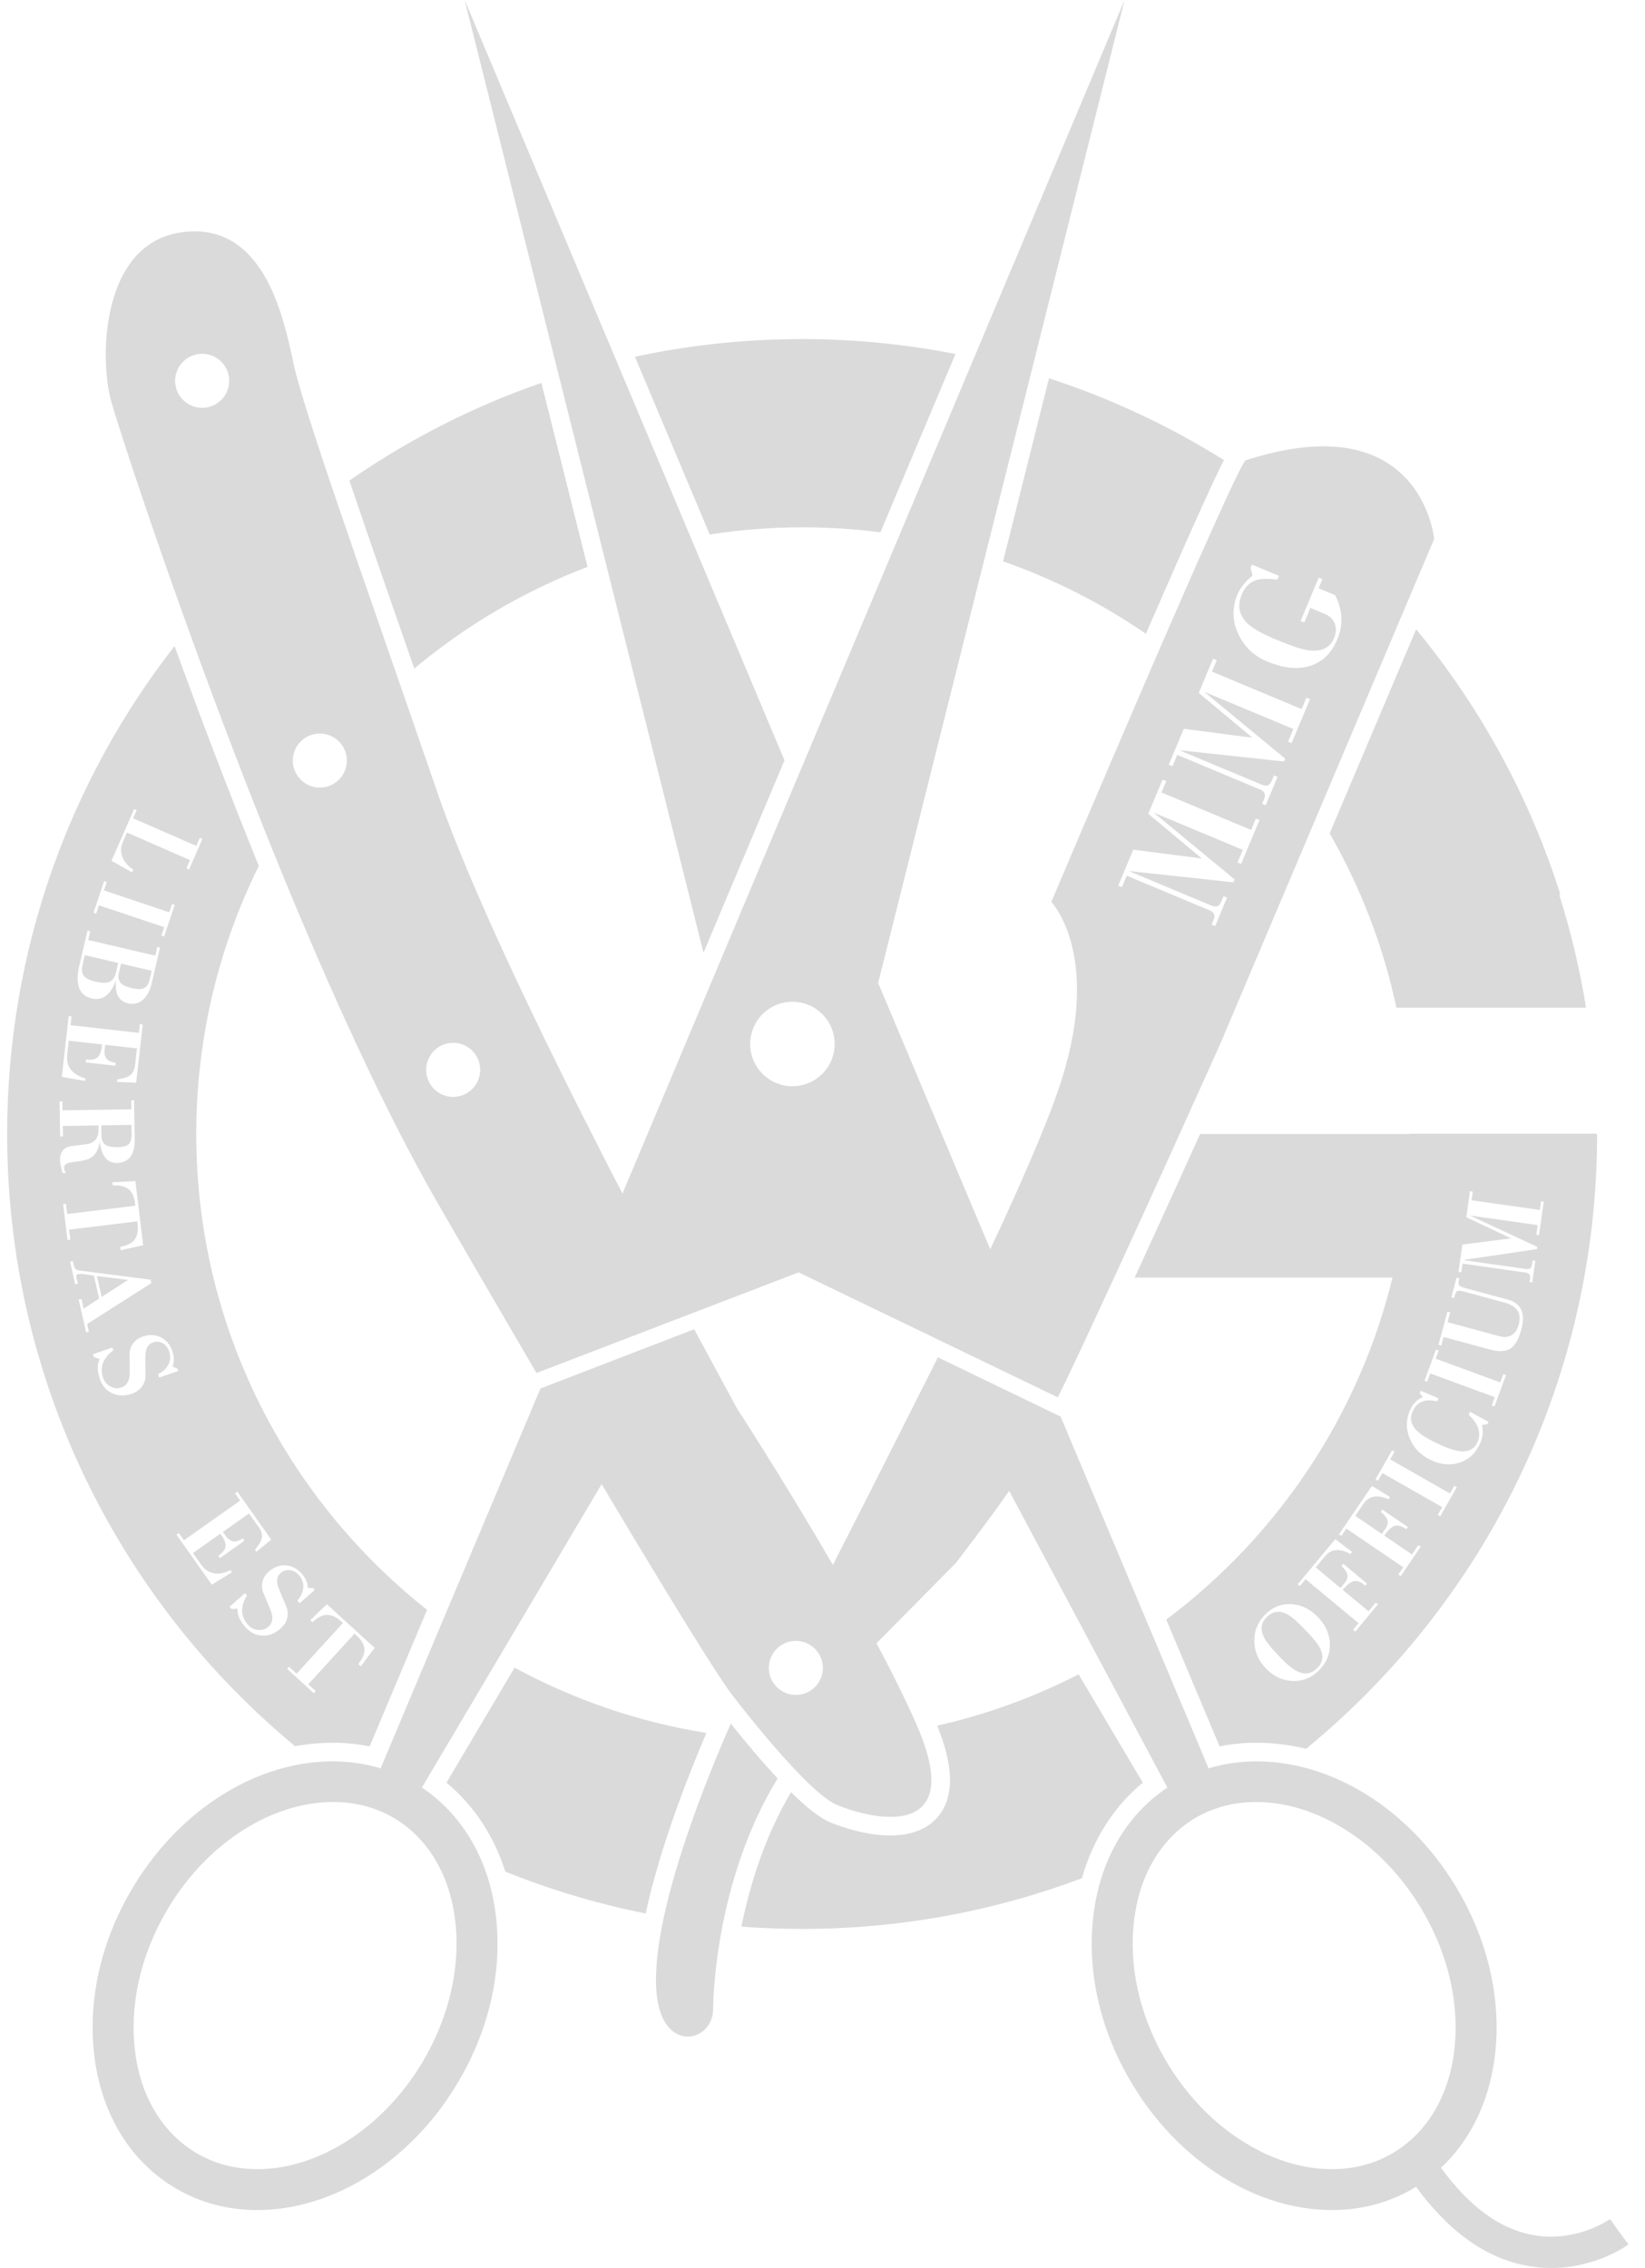 <svg width="66" height="91" viewBox="0 0 66 91" fill="none" xmlns="http://www.w3.org/2000/svg">
<path fill-rule="evenodd" clip-rule="evenodd" d="M50.837 26.539C51.492 26.812 52.066 26.873 52.557 26.72C53.054 26.567 53.419 26.214 53.652 25.657C53.899 25.067 53.871 24.475 53.569 23.881L52.904 23.603L53.056 23.24L52.908 23.178L52.183 24.914L52.331 24.976L52.575 24.392L53.159 24.636C53.357 24.718 53.488 24.849 53.554 25.027C53.62 25.205 53.609 25.398 53.522 25.606C53.352 26.012 52.996 26.171 52.452 26.085C52.198 26.046 51.776 25.904 51.184 25.656C50.64 25.429 50.265 25.216 50.056 25.018C49.712 24.692 49.634 24.305 49.822 23.854C49.949 23.551 50.143 23.358 50.405 23.276C50.594 23.216 50.876 23.211 51.25 23.259L51.314 23.106L50.227 22.652L50.176 22.773L50.253 23.096C49.965 23.327 49.762 23.582 49.646 23.86C49.43 24.377 49.439 24.895 49.672 25.416C49.905 25.937 50.294 26.311 50.837 26.539ZM51.679 29.757L51.822 29.817L52.559 28.054L52.416 27.995L52.224 28.452L48.627 26.949L48.819 26.491L48.67 26.429L48.096 27.803L50.248 29.599L47.495 29.242L46.892 30.684L47.041 30.745L47.232 30.288L50.547 31.673C50.741 31.754 50.797 31.884 50.717 32.061L50.638 32.249L50.781 32.309L51.257 31.17L51.114 31.111C51.105 31.13 51.09 31.167 51.067 31.222C51.056 31.249 51.047 31.27 51.04 31.287C51.033 31.305 51.028 31.317 51.025 31.323C50.98 31.431 50.926 31.495 50.863 31.515C50.8 31.535 50.71 31.52 50.593 31.471L47.31 30.1L51.514 30.554L51.563 30.439L48.315 27.757L51.891 29.251L51.679 29.757ZM49.653 34.606L49.796 34.665L50.533 32.903L50.39 32.843L50.198 33.301L46.601 31.797L46.793 31.34L46.645 31.278L46.07 32.652L48.222 34.447L45.468 34.091L44.866 35.532L45.014 35.594L45.206 35.136L48.52 36.522C48.715 36.603 48.771 36.732 48.69 36.909L48.612 37.097L48.755 37.157L49.23 36.019L49.088 35.959C49.079 35.979 49.064 36.017 49.041 36.071L48.999 36.172C48.954 36.279 48.9 36.343 48.837 36.363C48.774 36.383 48.684 36.369 48.567 36.32L45.285 34.948L49.488 35.403L49.536 35.287L46.288 32.605L49.864 34.1L49.653 34.606ZM31.794 40.195C30.858 40.195 30.099 40.954 30.099 41.89C30.099 42.825 30.858 43.584 31.794 43.584C32.73 43.584 33.488 42.825 33.488 41.89C33.488 40.954 32.73 40.195 31.794 40.195ZM18.112 41.845C17.514 41.884 17.062 42.4 17.101 42.998C17.139 43.596 17.656 44.048 18.253 44.01C18.85 43.969 19.303 43.454 19.264 42.856C19.225 42.259 18.709 41.806 18.112 41.845ZM12.754 29.436C12.156 29.48 11.707 29.999 11.75 30.596C11.794 31.193 12.313 31.642 12.91 31.599C13.507 31.555 13.955 31.037 13.913 30.439C13.869 29.842 13.35 29.393 12.754 29.436ZM8.031 14.198C7.434 14.242 6.986 14.761 7.029 15.358C7.072 15.955 7.592 16.404 8.189 16.361C8.786 16.318 9.235 15.798 9.192 15.201C9.148 14.604 8.629 14.155 8.031 14.198ZM42.18 36.189C42.18 36.189 49.632 18.579 49.984 18.466C51.207 18.072 52.233 17.909 53.093 17.909C57.207 17.909 57.54 21.627 57.54 21.627L48.988 41.816C48.988 41.816 45.149 50.397 42.856 55.216L42.842 55.244C42.831 55.268 42.82 55.292 42.809 55.315C42.793 55.347 42.778 55.379 42.764 55.41L42.763 55.408L42.443 56.068L36.572 53.236L35.989 52.955L32.042 51.052L28.32 52.482L27.282 52.88L21.525 55.091L21.297 54.701L21.255 54.628L21.225 54.577C19.279 51.248 17.764 48.624 17.764 48.624C11.518 37.948 4.966 17.926 4.463 16.108C3.96 14.289 4.094 9.736 7.31 9.317C7.481 9.295 7.646 9.284 7.805 9.284C10.611 9.284 11.369 12.656 11.77 14.558C12.085 16.051 13.64 20.525 15.527 25.955C16.18 27.834 16.873 29.828 17.568 31.852C18.867 35.635 21.685 41.467 24.262 46.509L24.974 47.891L45.12 0L35.233 39.438L35.716 40.586L39.729 50.125L40.196 49.127C41.268 46.796 42.167 44.685 42.603 43.299C44.186 38.269 42.18 36.189 42.18 36.189ZM18.642 0L31.475 30.507L28.226 38.229L18.642 0ZM28.475 21.446C29.695 21.256 30.944 21.158 32.217 21.158C33.27 21.158 34.306 21.228 35.324 21.358L38.309 14.265L38.334 14.203C36.343 13.813 34.288 13.605 32.183 13.605C29.882 13.605 27.638 13.851 25.474 14.314L25.507 14.391L28.475 21.446ZM42.072 15.237L40.245 22.523C42.293 23.241 44.218 24.221 45.975 25.43C46.762 23.619 47.419 22.123 47.934 20.976C48.501 19.712 48.845 18.964 49.081 18.512C49.09 18.495 49.099 18.479 49.107 18.462C46.93 17.096 44.575 15.99 42.087 15.177L42.072 15.237ZM56.798 25.295L53.348 33.438C54.58 35.587 55.497 37.939 56.026 40.432H57.464H63.633C63.385 38.879 63.022 37.365 62.558 35.895H62.606C61.364 31.961 59.378 28.36 56.818 25.248L56.798 25.295ZM9.209 64.472L9.287 64.56L9.531 64.548C9.517 64.787 9.624 65.035 9.85 65.291C10.037 65.503 10.262 65.615 10.525 65.626C10.788 65.637 11.028 65.546 11.248 65.352C11.504 65.127 11.593 64.855 11.517 64.537C11.417 64.299 11.335 64.101 11.27 63.944L11.192 63.757C11.074 63.473 11.097 63.261 11.257 63.119C11.366 63.024 11.489 62.984 11.628 63C11.767 63.016 11.887 63.082 11.989 63.196C12.12 63.344 12.179 63.51 12.168 63.694C12.156 63.878 12.076 64.054 11.929 64.223L12.023 64.328L12.629 63.793L12.565 63.721L12.348 63.713C12.348 63.515 12.269 63.327 12.114 63.15C11.927 62.939 11.712 62.824 11.468 62.807C11.224 62.791 10.996 62.875 10.786 63.06C10.544 63.274 10.462 63.535 10.54 63.846C10.684 64.19 10.791 64.447 10.863 64.619C10.975 64.9 10.944 65.118 10.77 65.271C10.655 65.373 10.516 65.416 10.354 65.401C10.192 65.385 10.057 65.317 9.949 65.193C9.652 64.858 9.638 64.465 9.906 64.014L9.828 63.925L9.209 64.472ZM7.175 61.513L7.081 61.578L8.499 63.584L9.308 63.086L9.247 62.999C8.741 63.246 8.345 63.168 8.06 62.765L7.742 62.316L8.84 61.539L8.889 61.608C9.014 61.784 9.066 61.935 9.046 62.06C9.027 62.185 8.932 62.305 8.762 62.421L8.828 62.514L9.809 61.819L9.744 61.727C9.586 61.824 9.455 61.864 9.35 61.845C9.244 61.827 9.142 61.747 9.041 61.605L8.943 61.467L9.991 60.726L10.384 61.281C10.5 61.446 10.537 61.603 10.495 61.753C10.465 61.857 10.377 61.999 10.231 62.18L10.29 62.263L10.882 61.775L9.523 59.852L9.43 59.918L9.635 60.209L7.38 61.804L7.175 61.513ZM6.76 54.742C6.681 54.908 6.54 55.041 6.339 55.141L6.386 55.274L7.15 55.008L7.118 54.916L6.921 54.828C6.996 54.644 6.994 54.44 6.917 54.218C6.825 53.952 6.669 53.765 6.449 53.656C6.23 53.548 5.988 53.539 5.723 53.631C5.418 53.737 5.243 53.948 5.198 54.265C5.2 54.637 5.202 54.916 5.203 55.102C5.2 55.405 5.089 55.594 4.87 55.67C4.724 55.722 4.579 55.709 4.435 55.633C4.291 55.558 4.192 55.442 4.139 55.288C3.992 54.865 4.129 54.496 4.547 54.179L4.508 54.068L3.728 54.339L3.768 54.45L3.997 54.532C3.894 54.748 3.898 55.017 4.01 55.34C4.103 55.607 4.269 55.796 4.508 55.906C4.747 56.016 5.005 56.022 5.281 55.926C5.602 55.815 5.788 55.598 5.838 55.276L5.837 54.994C5.836 54.755 5.835 54.567 5.834 54.429C5.833 54.123 5.934 53.935 6.138 53.864C6.273 53.817 6.402 53.827 6.525 53.895C6.647 53.963 6.734 54.069 6.784 54.214C6.849 54.4 6.841 54.576 6.76 54.742ZM3.157 52.144L3.455 53.458L3.566 53.433L3.496 53.126L6.073 51.482L6.041 51.345L3.314 50.995C3.18 50.978 3.097 50.961 3.063 50.942C3.013 50.911 2.976 50.84 2.952 50.729L2.922 50.598L2.811 50.623L3.018 51.533L3.129 51.508C3.107 51.444 3.091 51.388 3.081 51.34C3.05 51.21 3.063 51.139 3.117 51.127C3.196 51.108 3.304 51.111 3.441 51.133C3.565 51.154 3.674 51.172 3.769 51.188L3.977 52.105L3.355 52.507L3.268 52.119L3.157 52.144ZM2.646 48.297L2.533 48.311L2.708 49.755L2.821 49.742L2.772 49.339L5.506 49.006L5.519 49.109C5.551 49.38 5.514 49.588 5.404 49.734C5.294 49.879 5.101 49.979 4.824 50.032L4.84 50.163L5.745 49.965L5.432 47.39L4.509 47.439L4.524 47.562C4.805 47.548 5.016 47.598 5.157 47.713C5.299 47.828 5.386 48.017 5.418 48.281L5.43 48.378L2.696 48.71L2.646 48.297ZM3.557 45.897L2.804 45.994C2.535 46.06 2.402 46.246 2.408 46.548C2.409 46.663 2.445 46.837 2.513 47.068L2.635 47.066C2.594 46.986 2.573 46.911 2.572 46.842C2.57 46.726 2.682 46.656 2.908 46.63C3.239 46.593 3.459 46.548 3.566 46.497C3.813 46.377 3.959 46.143 4.001 45.794C4.066 46.379 4.296 46.667 4.69 46.661C5.177 46.653 5.415 46.332 5.405 45.699L5.38 44.147L5.266 44.15L5.272 44.507L2.51 44.552L2.504 44.195L2.39 44.196L2.413 45.599L2.527 45.597L2.52 45.179L3.949 45.156L3.952 45.319C3.957 45.634 3.826 45.826 3.557 45.897ZM2.869 40.78L2.756 40.767L2.48 43.207L3.415 43.373L3.427 43.269C2.885 43.115 2.641 42.794 2.697 42.303L2.759 41.757L4.095 41.907L4.086 41.992C4.061 42.206 4 42.353 3.903 42.433C3.804 42.513 3.654 42.541 3.45 42.513L3.437 42.627L4.632 42.761L4.644 42.648C4.462 42.616 4.338 42.559 4.271 42.475C4.206 42.391 4.182 42.263 4.201 42.09L4.22 41.921L5.495 42.066L5.419 42.742C5.396 42.942 5.318 43.084 5.187 43.168C5.096 43.225 4.936 43.273 4.707 43.311L4.695 43.412L5.463 43.443L5.727 41.103L5.614 41.09L5.573 41.443L2.829 41.134L2.869 40.78ZM3.621 37.367L3.51 37.341L3.175 38.775C3.092 39.133 3.093 39.422 3.178 39.643C3.263 39.864 3.43 40.003 3.678 40.062C4.114 40.163 4.437 39.923 4.647 39.342C4.632 39.587 4.653 39.778 4.709 39.913C4.784 40.093 4.928 40.208 5.141 40.258C5.39 40.316 5.602 40.254 5.779 40.073C5.923 39.925 6.026 39.718 6.088 39.452L6.421 38.02L6.31 37.994L6.229 38.344L3.538 37.717L3.621 37.367ZM4.285 35.389L4.178 35.352L3.751 36.621L3.859 36.658L3.971 36.324L6.59 37.203L6.477 37.537L6.585 37.573L7.011 36.304L6.904 36.268L6.791 36.605L4.171 35.726L4.285 35.389ZM5.486 32.508L5.381 32.462L4.474 34.539L5.298 35.003L5.348 34.889C5.131 34.748 4.985 34.579 4.909 34.381C4.834 34.184 4.841 33.984 4.929 33.78L5.093 33.405L7.624 34.511L7.48 34.842L7.585 34.887L8.121 33.66L8.017 33.615L7.874 33.941L5.343 32.834L5.486 32.508ZM14.474 66.859L15.032 66.118L13.115 64.369L12.447 65.009L12.539 65.092C12.742 64.899 12.935 64.799 13.117 64.793C13.3 64.788 13.489 64.875 13.685 65.055L13.758 65.121L11.901 67.154L11.594 66.874L11.517 66.958L12.591 67.939L12.668 67.854L12.368 67.581L14.225 65.547L14.301 65.617C14.503 65.801 14.61 65.984 14.622 66.166C14.633 66.347 14.551 66.549 14.376 66.769L14.474 66.859ZM13.337 69.925C12.878 69.925 12.419 69.965 11.961 70.042C11.935 70.046 11.908 70.052 11.882 70.057L11.839 70.065C4.782 64.215 0.287 55.383 0.287 45.501C0.287 38.12 2.795 31.326 7.003 25.922C7.017 25.959 7.031 25.997 7.045 26.035C8.015 28.707 9.15 31.705 10.384 34.743C8.779 37.989 7.874 41.641 7.874 45.501C7.874 53.231 11.498 60.132 17.135 64.594L14.831 70.072C14.345 69.975 13.845 69.925 13.337 69.925ZM56.958 55.902L57.005 55.803L57.72 56.109L57.663 56.23C57.185 56.111 56.857 56.242 56.679 56.624C56.541 56.921 56.614 57.199 56.897 57.455C57.058 57.6 57.333 57.763 57.722 57.944C58.071 58.106 58.35 58.2 58.557 58.225C58.907 58.267 59.146 58.151 59.273 57.876C59.443 57.514 59.326 57.142 58.925 56.762L58.979 56.646L59.722 57.048L59.681 57.137L59.455 57.182C59.522 57.428 59.495 57.678 59.376 57.935C59.199 58.316 58.928 58.566 58.564 58.685C58.2 58.806 57.816 58.772 57.414 58.586C57.008 58.397 56.724 58.107 56.561 57.718C56.399 57.328 56.406 56.944 56.582 56.564C56.701 56.308 56.871 56.14 57.092 56.061L56.958 55.902ZM57.615 54.145L57.722 54.185L57.601 54.515L60.193 55.468L60.314 55.138L60.421 55.177L59.959 56.434L59.852 56.394L59.975 56.06L57.383 55.107L57.26 55.441L57.153 55.402L57.615 54.145ZM58.075 52.626L58.184 52.655L58.077 53.051L60.183 53.62C60.359 53.668 60.516 53.651 60.651 53.567C60.787 53.483 60.88 53.348 60.931 53.159C60.995 52.921 60.979 52.729 60.884 52.584C60.789 52.438 60.604 52.328 60.331 52.255L58.733 51.822C58.605 51.787 58.519 51.779 58.475 51.798C58.431 51.815 58.396 51.871 58.371 51.966C58.367 51.979 58.362 51.998 58.356 52.021C58.351 52.038 58.346 52.058 58.34 52.08L58.23 52.05L58.442 51.263L58.552 51.293C58.512 51.434 58.507 51.527 58.538 51.57C58.562 51.607 58.648 51.645 58.796 51.685L60.488 52.143C61.033 52.29 61.216 52.691 61.039 53.344C60.931 53.741 60.784 53.998 60.595 54.116C60.406 54.233 60.13 54.243 59.768 54.145L57.917 53.644L57.823 53.989L57.714 53.96L58.075 52.626ZM58.673 49.936L60.627 49.688L58.829 48.84L58.978 47.794L59.09 47.81L59.041 48.159L61.78 48.548L61.829 48.2L61.938 48.215L61.747 49.557L61.638 49.542L61.693 49.156L58.971 48.77L61.68 50.03L61.667 50.119L58.7 50.557L61.198 50.913C61.288 50.925 61.352 50.919 61.392 50.894C61.431 50.869 61.457 50.816 61.468 50.734C61.47 50.724 61.474 50.698 61.48 50.657L61.485 50.617L61.488 50.599L61.491 50.572L61.6 50.588L61.477 51.454L61.368 51.438L61.389 51.295C61.412 51.159 61.35 51.081 61.203 51.06L58.679 50.701L58.629 51.049L58.517 51.033L58.673 49.936ZM57.785 60.838L57.686 60.782L57.863 60.472L55.463 59.104L55.287 59.413L55.188 59.357L55.851 58.194L55.95 58.251L55.776 58.556L58.175 59.924L58.349 59.618L58.448 59.675L57.785 60.838ZM56.2 63.238L56.106 63.173L56.301 62.886L54.017 61.332L53.817 61.627L53.723 61.562L55.045 59.619L55.77 60.065L55.708 60.157C55.257 59.956 54.92 60.019 54.698 60.347L54.375 60.822L55.442 61.548L55.592 61.328C55.671 61.211 55.697 61.101 55.667 60.997C55.639 60.893 55.55 60.782 55.399 60.663L55.46 60.572L56.486 61.27L56.425 61.361C56.233 61.22 56.064 61.178 55.922 61.236C55.812 61.28 55.684 61.406 55.538 61.613L56.651 62.371L56.906 61.996L57 62.06L56.2 63.238ZM54.374 65.469L54.286 65.396L54.508 65.129L52.385 63.363L52.156 63.636L52.069 63.564L53.572 61.757L54.251 62.27L54.179 62.355C53.751 62.113 53.41 62.143 53.157 62.447L52.789 62.89L53.781 63.715L53.952 63.51C54.042 63.401 54.077 63.294 54.059 63.188C54.041 63.082 53.962 62.963 53.823 62.83L53.894 62.745L54.848 63.539L54.778 63.623C54.6 63.464 54.437 63.407 54.289 63.451C54.176 63.484 54.036 63.596 53.87 63.789L54.906 64.65L55.196 64.302L55.284 64.374L54.374 65.469ZM51.849 67.446C51.447 67.426 51.097 67.261 50.798 66.952C50.486 66.629 50.329 66.258 50.326 65.837C50.323 65.417 50.475 65.057 50.785 64.758C51.083 64.469 51.429 64.338 51.823 64.365C52.217 64.391 52.569 64.564 52.879 64.886C53.195 65.212 53.354 65.579 53.358 65.984C53.362 66.39 53.208 66.744 52.895 67.046C52.599 67.333 52.249 67.466 51.849 67.446ZM56.559 45.5H56.128H48.15C47.396 47.168 46.453 49.246 45.526 51.261H55.869C54.513 56.826 51.24 61.649 46.792 64.985L48.932 70.072C49.418 69.974 49.918 69.925 50.426 69.925C51.064 69.925 51.704 70.003 52.337 70.152L52.341 70.153C52.362 70.157 52.383 70.162 52.403 70.168C59.53 64.318 64.079 55.44 64.079 45.5H64.037C64.037 45.498 64.037 45.496 64.037 45.494C64.037 45.492 64.036 45.489 64.036 45.487H56.559V45.5ZM6.005 39.302C5.96 39.496 5.873 39.616 5.745 39.661C5.642 39.7 5.488 39.695 5.282 39.647C5.059 39.595 4.909 39.522 4.831 39.426C4.753 39.331 4.733 39.201 4.77 39.039L4.858 38.664L6.087 38.951L6.005 39.302ZM37.602 69.241C39.598 68.789 41.5 68.091 43.276 67.182L45.85 71.527C44.705 72.474 43.876 73.768 43.431 75.286L43.418 75.33L43.412 75.35L43.409 75.362C39.917 76.675 36.134 77.396 32.183 77.396C31.363 77.396 30.55 77.364 29.746 77.304L29.751 77.279L29.753 77.27L29.762 77.227C30.087 75.639 30.674 73.702 31.738 71.909C32.314 72.479 32.871 72.939 33.3 73.115C33.688 73.275 34.699 73.646 35.725 73.646C36.908 73.646 37.49 73.138 37.768 72.712C38.281 71.928 38.228 70.791 37.602 69.241ZM5.138 51.354L3.889 51.2L4.079 52.038L5.138 51.354ZM4.654 39.021C4.604 39.235 4.5 39.366 4.344 39.413C4.227 39.448 4.051 39.438 3.817 39.384C3.61 39.336 3.467 39.268 3.386 39.181C3.306 39.095 3.276 38.97 3.295 38.808C3.299 38.782 3.333 38.62 3.398 38.324L4.743 38.638L4.654 39.021ZM52.246 65.273C51.981 64.998 51.761 64.821 51.589 64.741C51.308 64.614 51.055 64.662 50.825 64.883C50.583 65.117 50.554 65.404 50.739 65.743C50.829 65.91 51.034 66.159 51.353 66.49C51.631 66.777 51.86 66.966 52.037 67.055C52.338 67.205 52.605 67.169 52.837 66.944C53.062 66.727 53.112 66.473 52.987 66.184C52.908 66.007 52.738 65.782 52.474 65.509L52.246 65.273ZM23.573 22.745C21.024 23.717 18.679 25.104 16.621 26.826L16.456 26.35L16.455 26.348L16.453 26.341L16.45 26.333L16.446 26.321C16.377 26.123 16.308 25.925 16.24 25.729C15.432 23.405 14.672 21.219 14.049 19.376C14.043 19.358 14.037 19.342 14.032 19.325L14.031 19.324L14.031 19.324L14.031 19.324L14.031 19.324L14.024 19.302L14.018 19.283C16.374 17.646 18.962 16.32 21.722 15.362L21.743 15.446L23.573 22.745ZM17.913 71.527C18.982 72.411 19.775 73.598 20.239 74.987L20.248 75.015L20.26 75.049L20.267 75.071L20.276 75.097C22.077 75.822 23.958 76.388 25.904 76.776C25.907 76.761 25.911 76.746 25.914 76.73C25.917 76.719 25.92 76.708 25.922 76.697C26.504 74.032 27.673 71.095 28.343 69.533C25.598 69.092 23.005 68.192 20.646 66.912L17.913 71.527ZM5.164 45.906C5.084 45.984 4.937 46.026 4.726 46.029C4.514 46.032 4.361 46.008 4.267 45.956C4.138 45.886 4.073 45.754 4.07 45.559L4.063 45.154L5.273 45.134L5.28 45.494C5.283 45.69 5.244 45.828 5.164 45.906ZM26.345 79.997C26.465 81.234 27.049 81.716 27.594 81.716C28.131 81.716 28.63 81.249 28.612 80.575C28.612 80.575 28.609 75.584 31.2 71.356C30.49 70.597 29.8 69.759 29.322 69.158C28.593 70.802 26.035 76.832 26.345 79.997ZM53.436 87.036C52.122 87.036 50.714 86.557 49.421 85.623C48.388 84.877 47.472 83.859 46.778 82.684C45.705 80.851 45.26 78.82 45.514 76.95C45.755 75.147 46.635 73.722 47.974 72.936C48.701 72.511 49.531 72.303 50.402 72.303H50.405C51.722 72.303 53.133 72.781 54.42 73.71C55.465 74.46 56.377 75.476 57.069 76.655C58.142 78.48 58.586 80.525 58.333 82.39C58.089 84.188 57.212 85.608 55.868 86.398C55.139 86.826 54.308 87.036 53.436 87.036ZM31.931 68.007C31.368 68.007 30.892 67.572 30.85 67.002C30.807 66.404 31.257 65.885 31.854 65.842C31.88 65.84 31.907 65.839 31.932 65.839C32.495 65.839 32.971 66.274 33.013 66.845C33.056 67.442 32.607 67.961 32.01 68.004C31.984 68.006 31.957 68.007 31.931 68.007ZM16.985 82.684C16.291 83.859 15.375 84.877 14.342 85.623C13.05 86.557 11.641 87.036 10.326 87.036C9.455 87.036 8.624 86.826 7.895 86.398C6.551 85.608 5.673 84.188 5.43 82.39C5.176 80.525 5.621 78.48 6.694 76.655C7.385 75.476 8.297 74.46 9.342 73.71C10.63 72.781 12.042 72.303 13.36 72.303H13.365C14.235 72.303 15.063 72.512 15.789 72.936C17.128 73.722 18.007 75.147 18.249 76.95C18.501 78.82 18.058 80.851 16.985 82.684ZM59.81 90.426C60.268 90.651 60.734 90.809 61.216 90.901C61.572 90.971 61.914 91 62.239 91C64.028 91 65.276 90.104 65.336 90.053L64.964 89.55L64.595 89.039C64.586 89.046 63.602 89.744 62.226 89.744C61.975 89.744 61.712 89.72 61.44 89.666C60.312 89.443 59.253 88.736 58.276 87.57C58.12 87.385 57.966 87.188 57.815 86.978C58.966 85.904 59.717 84.399 59.961 82.616C60.266 80.377 59.75 77.965 58.483 75.819C57.682 74.452 56.611 73.263 55.383 72.378C53.809 71.245 52.075 70.674 50.426 70.673C49.755 70.673 49.098 70.768 48.471 70.957L48.48 70.928L42.553 56.838L42.163 56.65L37.87 54.577L37.629 54.46L37.624 54.458L37.628 54.464C37.386 54.947 37.102 55.512 36.796 56.119C35.581 58.535 34.023 61.61 33.416 62.793C31.45 59.401 29.554 56.487 29.554 56.487C29.554 56.487 28.66 54.832 27.901 53.425L27.882 53.391L27.852 53.336L27.544 53.454L24.311 54.7L21.683 55.713L15.281 70.928L15.291 70.957C14.665 70.768 14.007 70.673 13.336 70.673C11.687 70.673 9.954 71.245 8.379 72.378C7.152 73.263 6.081 74.452 5.28 75.819C4.013 77.965 3.497 80.377 3.801 82.616C4.117 84.922 5.277 86.765 7.06 87.81C8.048 88.391 9.165 88.677 10.325 88.677C11.981 88.677 13.725 88.094 15.304 86.954C16.523 86.073 17.598 84.885 18.4 83.509C19.663 81.37 20.183 78.963 19.876 76.721C19.581 74.552 18.535 72.803 16.927 71.724L24.138 59.549C24.965 60.94 25.84 62.397 26.64 63.71C27.793 65.603 28.79 67.194 29.263 67.856C29.302 67.909 29.338 67.959 29.37 68C29.37 68 32.34 71.911 33.586 72.424C34.141 72.653 34.979 72.899 35.725 72.899C37.034 72.899 38.06 72.144 36.785 69.224C36.345 68.218 35.783 67.09 35.168 65.934L38.353 62.712C38.353 62.712 38.985 61.888 39.627 61.02C39.936 60.601 40.247 60.172 40.49 59.819L46.835 71.724C45.227 72.803 44.181 74.552 43.886 76.721C43.579 78.963 44.099 81.37 45.362 83.509C46.164 84.885 47.241 86.073 48.458 86.954C50.037 88.094 51.781 88.677 53.438 88.677C54.598 88.677 55.715 88.391 56.703 87.81C56.725 87.797 56.746 87.784 56.767 87.77L56.767 87.77C56.782 87.76 56.797 87.751 56.812 87.742C56.964 87.949 57.118 88.146 57.275 88.334C58.063 89.281 58.907 89.982 59.81 90.426Z" fill="#DADADA"/>
</svg>
